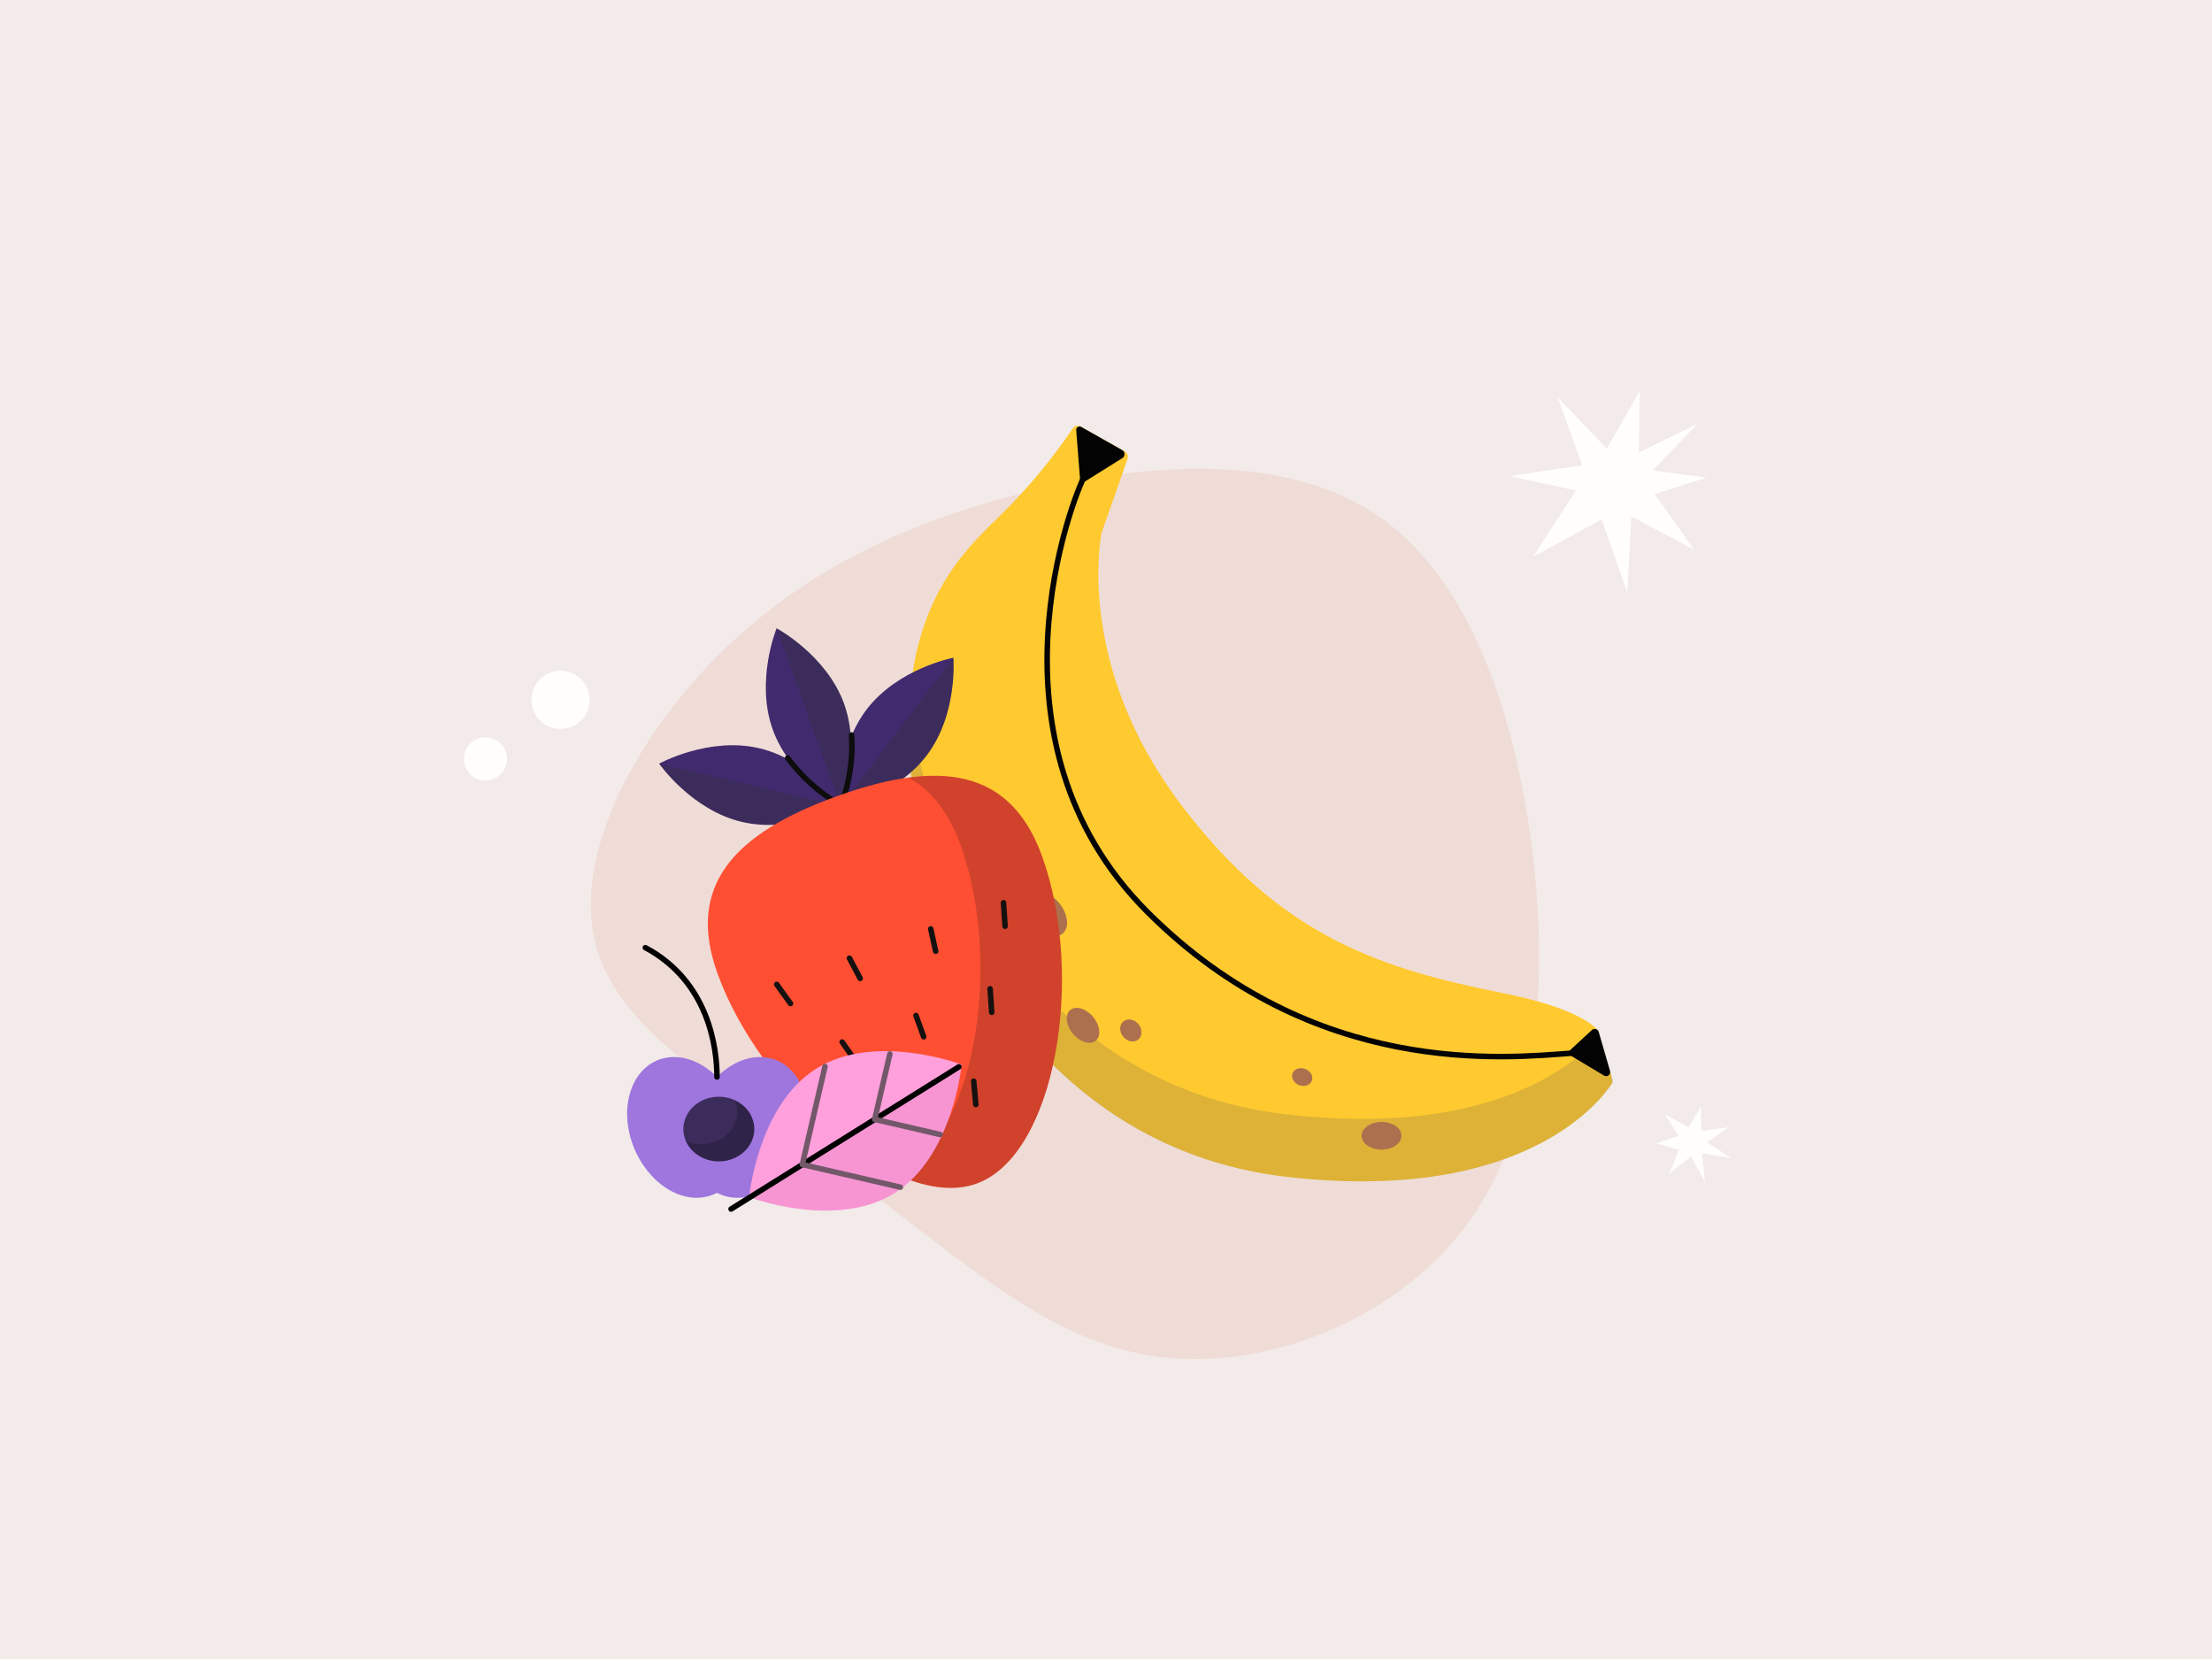 <svg xmlns="http://www.w3.org/2000/svg" height="1200" width="1600" version="1.1" xmlns:xlink="http://www.w3.org/1999/xlink" xmlns:svgjs="http://svgjs.com/svgjs"><rect fill="#f3ebe9" width="1600" height="1200"></rect><g><path d="M831.59 980.46C752.03 967.64 689 904.64 614.28 851.42 539.48 797.54 452.97 753.43 432.51 688.69 411.68 623.67 456.89 538.03 517.08 476.35 577.34 415.33 652.58 378.28 740.7 356.52 828.74 334.11 929.36 327.34 996.12 372.62 1062.87 417.9 1095.75 515.23 1108.38 615.11 1120.37 715.08 1112.4 817.24 1060.19 886.86 1007.98 956.48 911.51 993.56 831.59 980.46Z" fill="#efdcd7" opacity="1" stroke-width="4" stroke="none"></path></g><g><path d="M781.69 308.59L813.58 326.57C815.44 327.58 816.29 329.79 815.61 331.82L796.95 385.09C796.95 385.26 796.78 385.43 796.78 385.77 795.6 391.7 779.31 482.62 853.78 581.35 926.89 678.37 999.32 700.76 1088.2 718.57 1130.44 727.05 1149.1 737.91 1155.49 744.92 1151.18 753.28 1151.18 765.66 1149.22 763.52L1164.65 774.99C1166.57 781.67 1166.4 783.03 1165.72 784.05 1157.58 796.43 1100.92 871.24 929.09 851.05 744.54 828.83 662.44 649.7 657.52 542.5 652.43 433.77 701.11 395.26 727.91 368.46 745.56 350.65 761.84 330.81 775.92 309.94 777.11 308.08 779.65 307.4 781.69 308.59Z" fill="#ffc930" opacity="1" stroke-width="4" stroke="none"></path><path d="M1136.38 761.83C1089.56 765.22 950.63 780.32 830.03 659.71 706.2 535.89 776.43 358.46 784.91 343.36" stroke="#030303" stroke-width="4" stroke-linecap="round" stroke-linejoin="round" opacity="1" fill="none"></path><path d="M929.19 805.93C748.88 784.56 666.27 613.07 658.13 505.18 657.28 516.72 656.94 529.27 657.62 542.84 662.54 650.04 744.64 829.17 929.19 851.05 1116.31 873.1 1166.86 782.35 1166.86 782.35L1157.36 749.61C1135.48 773.7 1072.19 822.72 929.19 805.93Z" fill="#585755" opacity="0.2" stroke-width="4" stroke="none"></path><path d="M782.03 308.76L811.71 325.55C813.92 326.74 813.92 329.96 811.88 331.32L781.52 350.31 778.46 311.3C778.29 309.09 780.33 307.91 782.03 308.76Z" fill="#030303" stroke-linejoin="round" opacity="1" stroke-width="4" stroke="none"></path><path d="M1136.21 759.11L1151.47 745.03C1153.17 743.51 1155.71 744.19 1156.39 746.39L1164.53 774.55C1165.38 777.26 1162.5 779.47 1160.12 777.94L1136.71 763.86C1135.02 762.85 1134.85 760.47 1136.21 759.11Z" fill="#030303" opacity="1" stroke-width="4" stroke="none"></path><path d="M792.59 752.72C796.63 749.36 795.77 741.68 790.68 735.57 785.59 729.45 778.19 727.21 774.15 730.55 770.12 733.91 770.98 741.59 776.07 747.71 781.16 753.84 788.57 756.08 792.59 752.72Z" fill="#ac704e" opacity="1" stroke-width="4" stroke="none"></path><path d="M999.32 831.54C1007.27 831.54 1013.74 827.07 1013.74 821.54 1013.74 816.01 1007.27 811.53 999.32 811.53 991.34 811.53 984.9 816.01 984.9 821.54 984.9 827.07 991.34 831.54 999.32 831.54Z" fill="#ac704e" opacity="1" stroke-width="4" stroke="none"></path><path d="M823.4 751.87C826.42 749.36 826.43 744.41 823.45 740.79 820.45 737.2 815.56 736.32 812.54 738.84 809.52 741.35 809.49 746.31 812.49 749.92 815.49 753.52 820.36 754.4 823.4 751.87Z" fill="#ac704e" opacity="1" stroke-width="4" stroke="none"></path><path d="M948.87 781.74C950.11 778.5 948 774.69 944.17 773.21 940.32 771.72 936.18 773.14 934.94 776.36 933.69 779.6 935.81 783.44 939.64 784.91 943.49 786.39 947.61 784.98 948.87 781.74Z" fill="#ac704e" opacity="1" stroke-width="4" stroke="none"></path><path d="M768.51 675.42C773.76 671.04 772.68 661.07 766.08 653.15 759.5 645.23 749.9 642.36 744.64 646.72 739.38 651.1 740.45 661.07 747.05 668.99 753.65 676.91 763.25 679.78 768.51 675.42Z" fill="#ac704e" opacity="1" stroke-width="4" stroke="none"></path></g><g><path d="M670.33 546.43C647.63 576.29 607.46 583.97 607.46 583.97 607.46 583.97 604.07 543.16 626.77 513.3 649.46 483.44 689.63 475.76 689.63 475.76 689.63 475.76 693.02 516.57 670.33 546.43Z" fill="#3c2c5b" opacity="1" stroke-width="4" stroke="none"></path><path d="M607.46 583.97C607.46 583.97 604.07 543.16 626.77 513.3 649.46 483.44 689.63 475.76 689.63 475.76L607.46 583.97Z" fill="#5823bd" opacity="0.2" stroke-width="4" stroke="none"></path><path d="M536.69 594.53C573.22 603.08 609.06 583.4 609.06 583.4 609.06 583.4 585.67 549.79 549.15 541.24 512.63 532.69 476.78 552.37 476.78 552.37 476.78 552.37 500.17 585.98 536.69 594.53Z" fill="#3c2c5b" opacity="1" stroke-width="4" stroke="none"></path><path d="M609.06 583.4C609.06 583.4 585.67 549.79 549.15 541.24 512.63 532.69 476.78 552.37 476.78 552.37L609.06 583.4Z" fill="#5823bd" opacity="0.2" stroke-width="4" stroke="none"></path><path d="M610.6 509.18C623.27 544.39 607.83 582.48 607.83 582.48 607.83 582.48 571.73 563.16 558.98 527.76 546.24 492.35 561.75 454.45 561.75 454.45 561.75 454.45 597.85 473.77 610.6 509.18Z" fill="#3c2c5b" opacity="1" stroke-width="4" stroke="none"></path><path d="M607.83 582.48C607.83 582.48 571.73 563.16 558.98 527.76 546.24 492.35 561.75 454.45 561.75 454.45L607.83 582.48Z" fill="#5823bd" opacity="0.2" stroke-width="4" stroke="none"></path><path d="M607.76 582.28C592.89 573.62 579.91 562.03 569.76 548.28" stroke="#0d0d0d" stroke-width="4" stroke-linecap="round" stroke-linejoin="round" opacity="1" fill="none"></path><path d="M608.56 581.99C614.5 565.85 617.12 548.64 615.97 531.65" stroke="#0d0d0d" stroke-width="4" stroke-linecap="round" stroke-linejoin="round" opacity="1" fill="none"></path><path d="M605.46 575.88C530.44 602.88 496.24 640.96 518.92 703.97 550.17 790.79 649.13 876.75 706.34 856.15 763.55 835.56 785.03 706.26 753.78 619.43 731.09 556.42 680.47 548.88 605.46 575.88Z" fill="#ff4f32" opacity="1" stroke-width="4" stroke="none"></path><path d="M657.12 562.48C673.48 571.51 686.23 587.48 694.8 611.29 726.06 698.11 704.58 827.41 647.37 848 646.97 848.15 646.37 848.36 645.97 848.51 668 858.88 689.14 862.34 706.34 856.15 763.55 835.56 785.03 706.26 753.78 619.43 736.78 572.22 704.12 556.18 657.12 562.48Z" fill="#141110" opacity="0.2" stroke-width="4" stroke="none"></path><path d="M609.15 753.75L618.89 767.64" stroke="#141110" stroke-width="4" stroke-linecap="round" stroke-linejoin="round" opacity="1" fill="none"></path><path d="M716.17 715.22L717.32 732.21" stroke="#141110" stroke-width="4" stroke-linecap="round" stroke-linejoin="round" opacity="1" fill="none"></path><path d="M662.56 734.52L668.1 749.92" stroke="#141110" stroke-width="4" stroke-linecap="round" stroke-linejoin="round" opacity="1" fill="none"></path><path d="M660.7 797.78L670.45 811.68" stroke="#141110" stroke-width="4" stroke-linecap="round" stroke-linejoin="round" opacity="1" fill="none"></path><path d="M704.31 782.09L705.85 798.93" stroke="#141110" stroke-width="4" stroke-linecap="round" stroke-linejoin="round" opacity="1" fill="none"></path><path d="M561.82 712.03L571.76 725.85" stroke="#141110" stroke-width="4" stroke-linecap="round" stroke-linejoin="round" opacity="1" fill="none"></path><path d="M614.43 693.09L622.17 707.71" stroke="#141110" stroke-width="4" stroke-linecap="round" stroke-linejoin="round" opacity="1" fill="none"></path><path d="M725.86 652.98L727 669.97" stroke="#141110" stroke-width="4" stroke-linecap="round" stroke-linejoin="round" opacity="1" fill="none"></path><path d="M673.24 671.92L676.79 688.05" stroke="#141110" stroke-width="4" stroke-linecap="round" stroke-linejoin="round" opacity="1" fill="none"></path></g><g><path d="M480.4 765.38C493.48 762.39 507.59 767.96 518.61 778.98 529.63 767.96 543.74 762.39 556.82 765.38 578.45 770.32 589.16 796.69 580.72 824.4 572.27 852.1 547.86 870.54 526.23 865.59 523.55 864.98 521.08 864.05 518.61 862.81 516.24 864.05 513.67 864.98 510.99 865.59 489.36 870.54 464.95 852 456.51 824.4 448.06 796.79 458.77 770.32 480.4 765.38Z" fill="#9e76dd" opacity="1" stroke-width="4" stroke="none"></path><path d="M518.61 778.98C518.61 757.66 512.53 709.87 466.8 685.46" stroke="#000000" stroke-width="4" stroke-linecap="round" stroke-linejoin="round" opacity="1" fill="none"></path><path d="M519.95 840.05C534.12 840.05 545.59 829.59 545.59 816.67 545.59 803.76 534.12 793.29 519.95 793.29 505.79 793.29 494.3 803.76 494.3 816.67 494.3 829.59 505.79 840.05 519.95 840.05Z" fill="#3c2c5b" opacity="1" stroke-width="4" stroke="none"></path><path d="M531.48 795.76C532.62 798.44 533.24 801.22 533.24 804.21 533.24 817.08 521.8 827.59 507.59 827.59 503.47 827.59 499.56 826.66 496.05 825.12 499.76 833.87 509.03 840.05 519.95 840.05 534.16 840.05 545.59 829.55 545.59 816.67 545.59 807.51 539.83 799.57 531.48 795.76Z" fill="#000000" opacity="0.2" stroke-width="4" stroke="none"></path></g><g><path d="M646.87 863.09C604.4 889.63 541.89 865.92 541.89 865.92 541.89 865.92 548.14 799.28 590.6 772.86 633.07 746.43 695.58 770.02 695.58 770.02 695.58 770.02 689.33 836.55 646.87 863.09Z" fill="#ffa0dc" opacity="1" stroke-width="4" stroke="none"></path><path d="M646.87 863.09C604.4 889.63 541.89 865.92 541.89 865.92L695.58 770.02C695.58 770.02 689.33 836.55 646.87 863.09Z" fill="#d869af" opacity="0.2" stroke-width="4" stroke="none"></path><path d="M528.79 874.53L693.58 771.68" stroke="#000000" stroke-width="4" stroke-linecap="round" stroke-linejoin="round" opacity="1" fill="none"></path><path d="M680.01 820.63L632.71 809.66 643.68 762.36" stroke="#735869" stroke-width="4" stroke-linecap="round" stroke-linejoin="round" opacity="1" fill="none"></path><path d="M651.23 858.73L580.34 842.33 596.74 771.44" stroke="#735869" stroke-width="4" stroke-linecap="round" stroke-linejoin="round" opacity="1" fill="none"></path></g><g><path d="M1223.03 836.39L1233.16 854.66 1231.17 834.25 1252.22 837.65 1234.57 826.26 1250.26 815.37 1230.56 818.12 1230.32 800.03 1221.54 815.43 1204.21 806.04 1214.34 821.61 1197.95 826.99 1214.55 831.53 1207.29 849.27 1223.03 836.39Z" fill="#fffefc" opacity="1" stroke-width="4" stroke="none"></path></g><g><path d="M1162.27 324.57L1186.03 282.86 1185.43 327.32 1227.8 306.56 1195.6 340.25 1234.38 345.45 1196.8 357.42 1225.52 397.58 1179.92 373.58 1177.05 428.7 1158.56 375.74 1109.01 402.55 1139.95 354.79 1091.89 344.38 1144.44 336.54 1126.84 287.53 1162.27 324.57Z" fill="#fffefc" opacity="1" stroke-width="4" stroke="none"></path></g><g><path d="M384.59 503.56C383.13 515.09 391.3 525.62 402.83 527.08 414.37 528.54 424.9 520.37 426.36 508.83 427.81 497.3 419.64 486.77 408.11 485.31 396.57 483.85 386.04 492.02 384.59 503.56Z" fill="#fffefc" opacity="1" stroke-width="4" stroke="none"></path><path d="M335.67 546.98C334.59 555.52 340.65 563.33 349.19 564.41 357.74 565.49 365.55 559.43 366.63 550.88 367.71 542.34 361.65 534.53 353.1 533.45 344.55 532.37 336.75 538.43 335.67 546.98Z" fill="#fffefc" opacity="1" stroke-width="4" stroke="none"></path></g></svg>